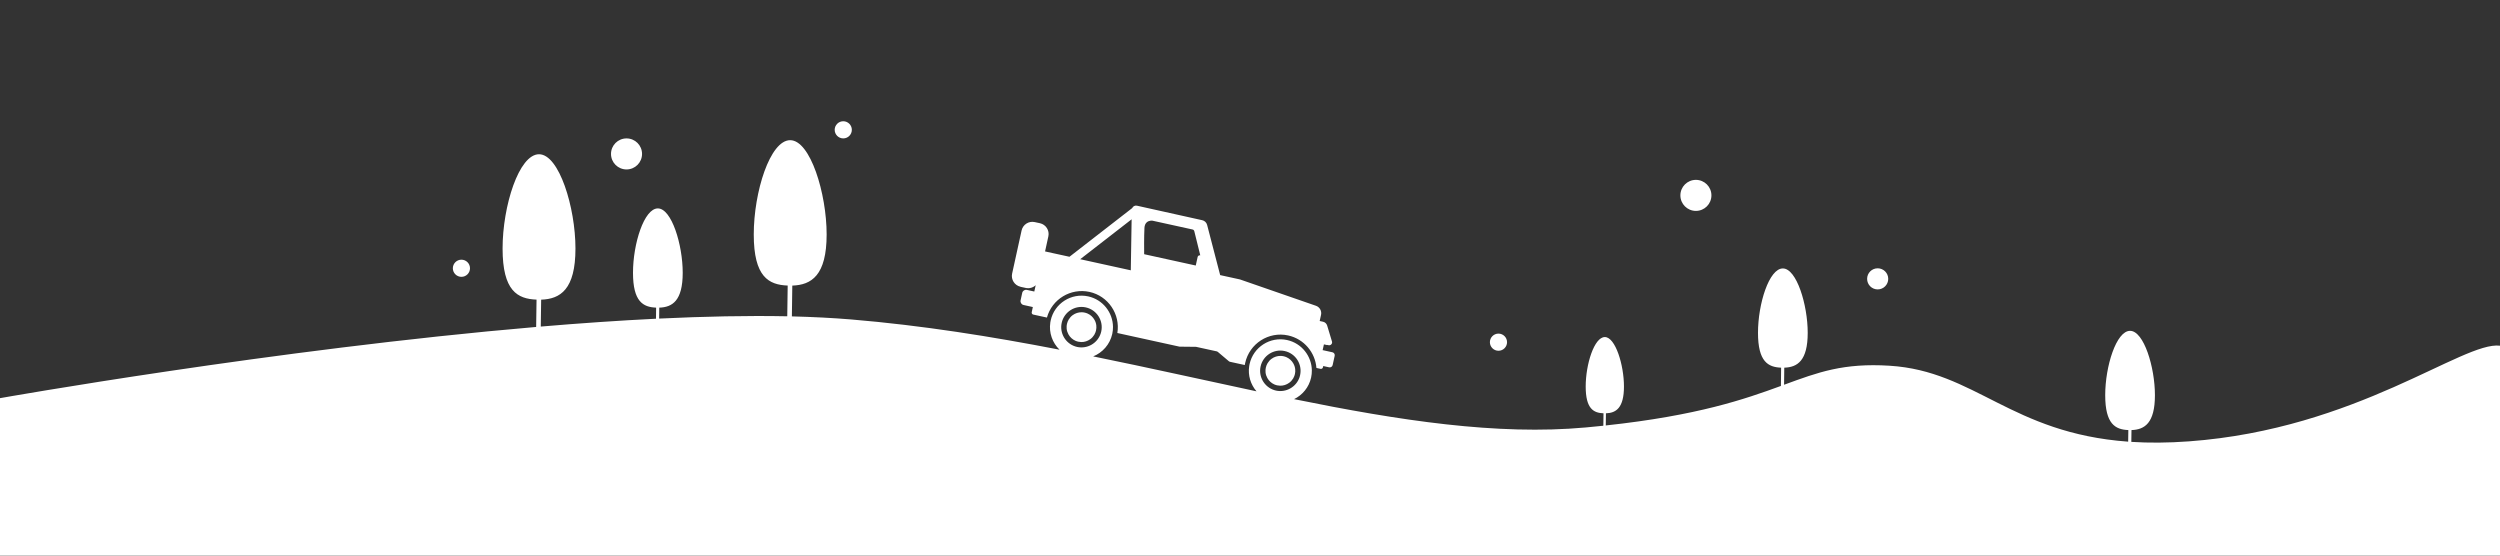 <svg xmlns="http://www.w3.org/2000/svg" viewBox="0 0 720 160" preserveAspectRatio="xMidYMax slice">
  <rect x="0" y="0" width="720" height="160" fill="#333333" stroke="none"/>
  <path class="elementor-shape-fill" fill="white" d="m630.44,127.11c-6.12.45-11.62.47-16.62.15l.05-3.4c3.77-.12,6.75-1.98,6.75-10.05s-3.2-18.53-7.16-18.53-7.16,10.18-7.16,18.53,2.93,9.9,6.66,10.05l-.05,3.34c-33.76-2.46-44.05-20.32-68.69-21.87-13.32-.83-20.51,1.85-30.41,5.48l.06-4.92c3.77-.12,6.75-1.98,6.75-10.04s-3.2-18.54-7.16-18.54-7.16,10.18-7.16,18.54,2.94,9.89,6.66,10.04l-.06,5.26c-10.39,3.8-23.96,8.53-50.44,11.38l.05-3.5c2.89-.09,5.19-1.52,5.19-7.72s-2.47-14.24-5.51-14.24-5.51,7.82-5.51,14.24,2.26,7.61,5.13,7.72l-.05,3.58c-1.64.17-3.34.34-5.09.5-25.5,2.32-53.69-2-83.98-8.16,2.41-1.17,4.29-3.4,4.91-6.21.15-.69.22-1.37.21-2.04-.04-4.13-2.92-7.85-7.12-8.77-4.89-1.07-9.74,2.03-10.81,6.92-.05.19-.08.39-.11.59-.41,2.68.42,5.31,2.1,7.26-15.21-3.24-30.91-6.78-47.04-10.06,2.69-1.08,4.82-3.42,5.5-6.47.15-.68.21-1.37.21-2.04-.05-4.13-2.93-7.85-7.13-8.77-4.89-1.07-9.74,2.03-10.81,6.92-.04.2-.08.39-.11.59-.45,2.97.61,5.87,2.65,7.84-19.46-3.77-39.51-7-60.03-8.71-5.33-.44-11.04-.73-17.05-.88l.12-8.87c5.52-.18,9.89-2.92,9.89-14.73s-4.7-27.15-10.5-27.15-10.49,14.91-10.49,27.15,4.31,14.51,9.77,14.72l-.12,8.85c-11.41-.23-23.87.04-36.9.66l.04-3.15c3.77-.12,6.75-1.98,6.75-10.05s-3.2-18.53-7.16-18.53-7.16,10.18-7.16,18.53,2.93,9.9,6.66,10.05l-.04,3.19c-10.78.53-21.93,1.31-33.18,2.26l.11-7.75c5.51-.18,9.88-2.91,9.88-14.73s-4.7-27.15-10.49-27.15-10.5,14.91-10.5,27.15,4.31,14.51,9.78,14.72l-.11,7.87C79.16,100.6,0,114.67,0,114.67v45.33h720v-60.44c-10.67-1.34-41.11,24-89.56,27.55Zm-320.23-27.19c-2.94-.65-4.88-3.42-4.54-6.36.02-.19.06-.39.1-.58.69-3.14,3.8-5.14,6.94-4.45,3.14.69,5.14,3.8,4.45,6.94-.05.2-.1.39-.16.58-.92,2.8-3.84,4.51-6.79,3.87Zm57.28,12.57c-2.94-.65-4.88-3.43-4.54-6.36.02-.19.05-.39.1-.59.69-3.14,3.8-5.13,6.94-4.44,3.14.69,5.13,3.8,4.44,6.94-.04.2-.09.39-.15.58-.93,2.8-3.85,4.51-6.79,3.87Zm173.28-29.14c1.68,0,3.04-1.36,3.04-3.04s-1.36-3.04-3.04-3.04-3.04,1.36-3.04,3.04,1.36,3.04,3.04,3.04ZM180.44,48.8c2.47,0,4.47-2,4.47-4.47s-2-4.47-4.47-4.47-4.47,2-4.47,4.47,2,4.47,4.47,4.47Zm307.98,11.94c2.47,0,4.47-2,4.47-4.47s-2-4.47-4.47-4.47-4.47,2-4.47,4.47,2,4.47,4.47,4.47Zm-245.56-20.88c1.37,0,2.47-1.11,2.47-2.47s-1.11-2.47-2.47-2.47-2.47,1.11-2.47,2.47,1.11,2.47,2.47,2.47Zm188.7,61.16c1.37,0,2.47-1.11,2.47-2.47s-1.11-2.47-2.47-2.47-2.47,1.11-2.47,2.47,1.11,2.47,2.47,2.47Zm-298.67-21.29c1.37,0,2.47-1.11,2.47-2.47s-1.11-2.47-2.47-2.47-2.47,1.11-2.47,2.47,1.11,2.47,2.47,2.47Zm161.01,2.87l1.53.33c1.06.23,2.11-.1,2.85-.79l-.4,1.82-2.14-.47c-.61-.13-1.21.25-1.34.86l-.47,2.15c-.13.61.25,1.21.86,1.34l2.67.59-.32,1.48c-.07.31.13.62.44.69l3.94.86c1.46-5.29,6.83-8.57,12.25-7.39,5.42,1.19,8.92,6.43,8.03,11.84l17.86,3.92s.08.01.12.01l4.6.05s.08,0,.12.01l5.95,1.3c.09.02.18.06.25.12l3.25,2.75c.07.06.16.1.25.12l4.3.94c.03-.2.07-.39.11-.59,1.23-5.6,6.78-9.16,12.38-7.93,4.58,1.01,7.8,4.91,8.14,9.36l1.19.26c.31.07.62-.13.69-.44l.08-.37,1.7.37c.45.1.91-.19,1.01-.64l.59-2.68c.1-.45-.19-.91-.64-1.01l-2.68-.59c-.05-.01-.1-.02-.15-.02l.37-1.67.92.2-.02-.05.43.09c.3.07.6-.03.8-.25.21-.22.28-.53.19-.82l-1.39-4.6c-.17-.55-.62-.97-1.18-1.09l-.97-.21.39-1.77c.25-1.12-.39-2.25-1.47-2.62l-21.87-7.58-5.71-1.25-3.76-14.46c-.18-.68-.72-1.2-1.4-1.35l-18.81-4.18h0c-.54-.12-1.08.14-1.34.63-.01.02-.02.05-.04.07l-18.05,14.01-4.76-1.04h0s-2.27-.5-2.27-.5l.95-4.35c.37-1.7-.71-3.39-2.41-3.77l-1.53-.33c-1.7-.37-3.39.71-3.77,2.41l-2.73,12.44c-.37,1.7.71,3.39,2.41,3.77Zm35.69-16.89c.04-.78.28-1.36.72-1.72.63-.52,1.47-.45,1.57-.44l11.57,2.54c.25.05.45.25.51.5l1.72,6.95h0s-.03,0-.03,0c-.33-.07-.66.14-.73.47l-.54,2.46-14.86-3.26c-.01-.99-.05-5.1.08-7.48Zm-3.68-2.56l-.24,14.7-14.57-3.2,14.82-11.5Zm-10.25,31.98c.1-.46.13-.92.08-1.38-.06-.57-.23-1.12-.52-1.62-.45-.82-1.17-1.47-2.02-1.84-.26-.11-.53-.2-.81-.26-.28-.06-.57-.1-.85-.1-.93-.01-1.85.28-2.6.83-.47.34-.85.76-1.15,1.26-.24.4-.41.83-.51,1.29-.04.2-.07.39-.09.59-.02.26-.02.53.01.79.06.57.24,1.11.52,1.62.45.81,1.17,1.47,2.02,1.84.52.23,1.1.35,1.66.36.93.02,1.85-.28,2.6-.83.47-.34.85-.76,1.15-1.25.14-.23.25-.46.34-.71.07-.19.13-.38.17-.57Zm56.84,9.57c-.45-.81-1.17-1.47-2.02-1.84-.26-.11-.53-.2-.81-.26-.28-.06-.57-.1-.85-.1-.93-.01-1.85.28-2.6.83-.47.34-.85.76-1.15,1.26-.24.4-.41.83-.51,1.29-.04.2-.07.39-.09.59-.02.26-.02.53.01.79.06.57.24,1.11.52,1.62.45.81,1.17,1.47,2.02,1.84.52.23,1.1.35,1.66.36.93.02,1.85-.28,2.6-.83.47-.34.85-.76,1.15-1.25.14-.23.25-.46.34-.71.07-.19.13-.38.17-.57.1-.46.13-.92.08-1.38-.06-.57-.23-1.12-.52-1.62Z"/>
</svg>